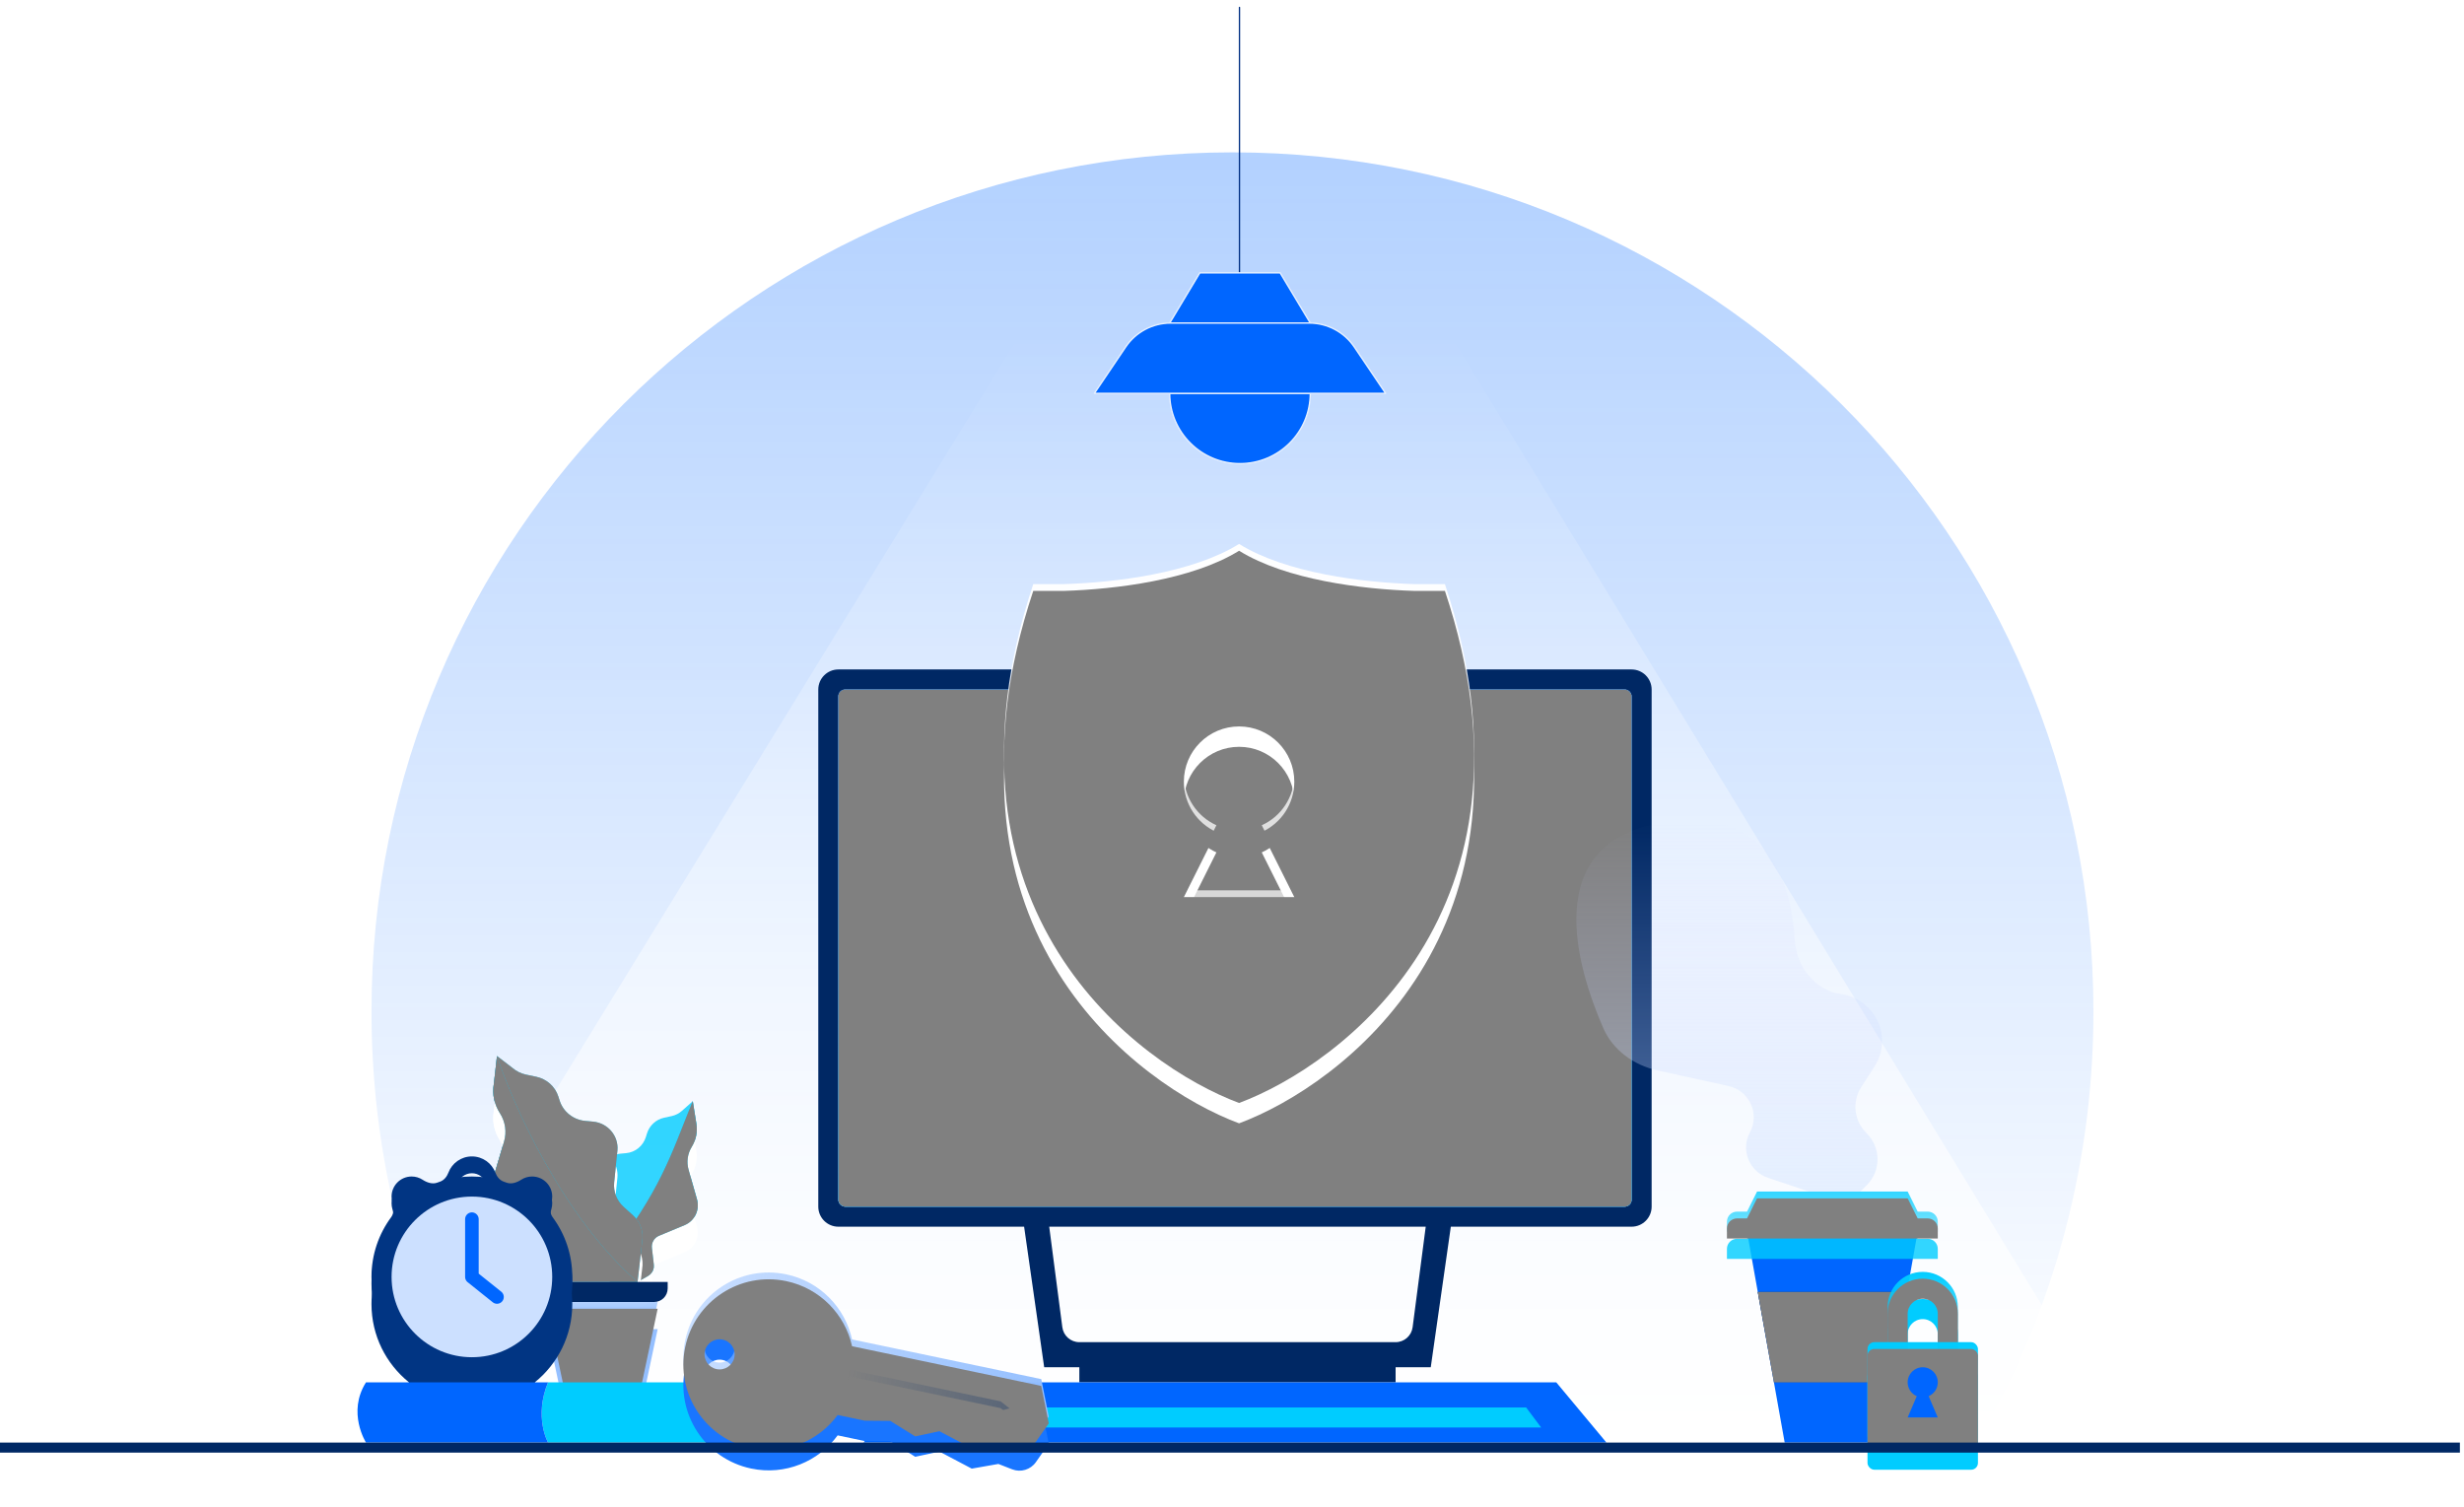 <svg width="363" height="222" viewBox="0 0 363 222" fill="none" xmlns="http://www.w3.org/2000/svg">
<path d="M290.304 214.205H72.831C61.339 195.163 54.728 172.856 54.728 149.007C54.728 79.11 111.516 22.447 181.568 22.447C251.62 22.447 308.408 79.11 308.408 149.007C308.408 172.856 301.797 195.163 290.304 214.205Z" fill="url(#paint0_linear_45341_222526)"/>
<path d="M49.552 213.258L150.135 49.441H213.738L313.582 213.258H49.552Z" fill="url(#paint1_linear_45341_222526)"/>
<line x1="182.602" y1="44.531" x2="182.602" y2="1.096" stroke="#053385" stroke-width="0.2" stroke-linecap="round" stroke-linejoin="round"/>
<path d="M176.759 40.197H188.593L193.03 47.593H172.322L176.759 40.197Z" fill="#0066FF" stroke="#E6F0FF" stroke-width="0.2" stroke-linecap="round" stroke-linejoin="round"/>
<path d="M172.322 57.947C172.322 63.666 176.958 68.301 182.676 68.301C188.395 68.301 193.03 63.666 193.03 57.947H172.322Z" fill="#0066FF" stroke="#E6F0FF" stroke-width="0.2" stroke-linecap="round" stroke-linejoin="round"/>
<path d="M165.834 51.12C167.321 48.915 169.807 47.593 172.466 47.593H192.888C195.548 47.593 198.034 48.915 199.521 51.12L204.125 57.947H161.229L165.834 51.12Z" fill="#0066FF" stroke="#E6F0FF" stroke-width="0.2" stroke-linecap="round" stroke-linejoin="round"/>
<path fill-rule="evenodd" clip-rule="evenodd" d="M120.551 101.582C120.551 99.948 121.876 98.624 123.51 98.624H240.363C241.997 98.624 243.322 99.948 243.322 101.582V177.759C243.322 179.393 241.997 180.717 240.363 180.717H213.738L210.78 201.426H205.603V203.644H159.009V201.426H153.832L150.874 180.717H123.51C121.876 180.717 120.551 179.393 120.551 177.759V101.582ZM154.572 180.717H210.04L208.109 195.528C207.944 196.786 206.872 197.728 205.603 197.728H159.009C157.74 197.728 156.668 196.786 156.504 195.528L154.572 180.717ZM240.363 102.582C240.363 102.03 239.915 101.582 239.363 101.582H124.51C123.957 101.582 123.51 102.03 123.51 102.582V176.759C123.51 177.311 123.957 177.759 124.51 177.759H239.363C239.915 177.759 240.363 177.311 240.363 176.759V102.582Z" fill="#002864"/>
<g filter="url(#filter0_b_45341_222526)">
<rect x="123.51" y="101.582" width="116.854" height="76.177" rx="1" fill="#0066FF"/>
<rect x="123.51" y="101.582" width="116.854" height="76.177" rx="1" fill="url(#paint2_linear_45341_222526)"/>
</g>
<g style="mix-blend-mode:hard-light">
<rect x="123.51" y="101.582" width="116.854" height="76.177" rx="1" fill="#808080"/>
</g>
<g style="mix-blend-mode:multiply" filter="url(#filter1_dd_45341_222526)">
<path fill-rule="evenodd" clip-rule="evenodd" d="M156.77 86.051H152.221C136.542 133.089 167.629 155.942 182.543 161.489C197.458 155.942 228.545 133.089 212.866 86.051H208.317C200.802 85.819 189.495 84.45 182.543 80.135C175.592 84.45 164.285 85.819 156.77 86.051ZM190.679 114.155C190.679 117.458 188.711 120.301 185.884 121.575L190.679 131.165H174.408L179.203 121.575C176.376 120.301 174.408 117.458 174.408 114.155C174.408 109.662 178.051 106.02 182.544 106.02C187.037 106.02 190.679 109.662 190.679 114.155Z" fill="white"/>
</g>
<g filter="url(#filter2_b_45341_222526)">
<path fill-rule="evenodd" clip-rule="evenodd" d="M156.77 86.051H152.221C136.542 133.089 167.629 155.942 182.543 161.489C197.458 155.942 228.545 133.089 212.866 86.051H208.317C200.802 85.819 189.495 84.45 182.543 80.135C175.592 84.45 164.285 85.819 156.77 86.051ZM190.679 114.155C190.679 117.458 188.711 120.301 185.884 121.575L190.679 131.165H174.408L179.203 121.575C176.376 120.301 174.408 117.458 174.408 114.155C174.408 109.662 178.051 106.02 182.544 106.02C187.037 106.02 190.679 109.662 190.679 114.155Z" fill="url(#paint3_linear_45341_222526)"/>
</g>
<g style="mix-blend-mode:hard-light" filter="url(#filter3_ii_45341_222526)">
<path fill-rule="evenodd" clip-rule="evenodd" d="M156.77 86.051H152.221C136.542 133.089 167.629 155.942 182.543 161.489C197.458 155.942 228.545 133.089 212.866 86.051H208.317C200.802 85.819 189.495 84.45 182.543 80.135C175.592 84.45 164.285 85.819 156.77 86.051ZM190.679 114.155C190.679 117.458 188.711 120.301 185.884 121.575L190.679 131.165H174.408L179.203 121.575C176.376 120.301 174.408 117.458 174.408 114.155C174.408 109.662 178.051 106.02 182.544 106.02C187.037 106.02 190.679 109.662 190.679 114.155Z" fill="#808080"/>
</g>
<path fill-rule="evenodd" clip-rule="evenodd" d="M257.375 181.457L262.922 212.519H276.974L282.52 181.457H257.375Z" fill="#0066FF"/>
<g style="mix-blend-mode:multiply" filter="url(#filter4_dd_45341_222526)">
<path d="M281.04 175.54H258.852L257.373 178.498H255.894C255.077 178.498 254.415 179.161 254.415 179.978V181.457H285.477V179.978C285.477 179.161 284.815 178.498 283.998 178.498H282.519L281.04 175.54Z" fill="#00CCFF" fill-opacity="0.8"/>
</g>
<g filter="url(#filter5_b_45341_222526)">
<path d="M281.04 175.54H258.852L257.373 178.498H255.894C255.077 178.498 254.415 179.161 254.415 179.978V181.457H285.477V179.978C285.477 179.161 284.815 178.498 283.998 178.498H282.519L281.04 175.54Z" fill="url(#paint4_linear_45341_222526)"/>
</g>
<g style="mix-blend-mode:hard-light" filter="url(#filter6_ii_45341_222526)">
<path d="M281.04 175.54H258.852L257.373 178.498H255.894C255.077 178.498 254.415 179.161 254.415 179.978V181.457H285.477V179.978C285.477 179.161 284.815 178.498 283.998 178.498H282.519L281.04 175.54Z" fill="#808080"/>
</g>
<g filter="url(#filter7_b_45341_222526)">
<path d="M280.935 190.332H258.959L261.336 203.644H278.558L280.935 190.332Z" fill="url(#paint5_linear_45341_222526)"/>
</g>
<g style="mix-blend-mode:hard-light">
<path d="M280.935 190.332H258.959L261.336 203.644H278.558L280.935 190.332Z" fill="#808080"/>
</g>
<path fill-rule="evenodd" clip-rule="evenodd" d="M266.503 175.54L260.474 173.517C257.683 172.581 256.41 169.391 257.801 166.822C259.293 164.067 257.713 160.665 254.628 159.988L244.227 157.705C240.681 156.926 237.607 154.712 236.174 151.412C232.271 142.424 226.85 124.347 244.612 121.231C260.626 118.422 263.948 130.348 264.406 138.462C264.625 142.326 267.327 145.904 271.201 146.448C276.278 147.16 278.915 152.819 276.164 157.098L274.202 160.151C272.816 162.306 273.136 165.125 274.971 166.923C277.137 169.046 277.14 172.508 274.976 174.634L274.054 175.54H266.503Z" fill="url(#paint6_linear_45341_222526)"/>
<g style="mix-blend-mode:multiply" filter="url(#filter8_dd_45341_222526)">
<path d="M278.081 192.55V197.727H281.039V192.55C281.039 191.325 282.033 190.331 283.258 190.331C284.483 190.331 285.477 191.325 285.477 192.55V197.727H288.435V192.55C288.435 189.691 286.117 187.373 283.258 187.373C280.399 187.373 278.081 189.691 278.081 192.55Z" fill="#01CCFF"/>
</g>
<g filter="url(#filter9_b_45341_222526)">
<path d="M278.081 192.55V197.727H281.039V192.55C281.039 191.325 282.033 190.331 283.258 190.331C284.483 190.331 285.477 191.325 285.477 192.55V197.727H288.435V192.55C288.435 189.691 286.117 187.373 283.258 187.373C280.399 187.373 278.081 189.691 278.081 192.55Z" fill="url(#paint7_linear_45341_222526)"/>
</g>
<g style="mix-blend-mode:hard-light" filter="url(#filter10_ii_45341_222526)">
<path d="M278.081 192.55V197.727H281.039V192.55C281.039 191.325 282.033 190.331 283.258 190.331C284.483 190.331 285.477 191.325 285.477 192.55V197.727H288.435V192.55C288.435 189.691 286.117 187.373 283.258 187.373C280.399 187.373 278.081 189.691 278.081 192.55Z" fill="#808080"/>
</g>
<g style="mix-blend-mode:multiply" filter="url(#filter11_dd_45341_222526)">
<rect x="275.123" y="197.728" width="16.271" height="14.792" rx="1" fill="#01CCFF"/>
</g>
<g filter="url(#filter12_b_45341_222526)">
<rect x="275.123" y="197.728" width="16.271" height="14.792" rx="1" fill="url(#paint8_linear_45341_222526)"/>
</g>
<g style="mix-blend-mode:hard-light" filter="url(#filter13_ii_45341_222526)">
<rect x="275.123" y="197.728" width="16.271" height="14.792" rx="1" fill="#808080"/>
</g>
<path d="M284.132 205.683C284.923 205.344 285.477 204.558 285.477 203.644C285.477 202.418 284.483 201.425 283.258 201.425C282.033 201.425 281.039 202.418 281.039 203.644C281.039 204.558 281.593 205.344 282.384 205.683L281.039 208.821H285.477L284.132 205.683Z" fill="#0066FF"/>
<path fill-rule="evenodd" clip-rule="evenodd" d="M93.93 188.852L95.466 187.98C96.061 187.642 96.398 186.969 96.319 186.278L96.04 183.852C95.951 183.085 96.375 182.352 97.074 182.061L100.882 180.475C102.343 179.867 103.118 178.229 102.679 176.681L101.441 172.322C101.117 171.183 101.289 169.956 101.912 168.955C102.543 167.942 102.785 166.725 102.592 165.54L102.062 162.228L100.468 163.645C100.037 164.03 99.518 164.296 98.959 164.418L97.809 164.67C96.623 164.93 95.666 165.822 95.305 167.005L95.159 167.482C94.754 168.807 93.608 169.753 92.255 169.879L91.409 169.957C89.722 170.114 88.48 171.638 88.633 173.362C88.634 173.371 88.635 173.381 88.636 173.39L89.001 177.128C89.106 178.201 88.712 179.263 87.937 179.994L86.872 180.998C86.034 181.79 85.645 182.962 85.841 184.111L86.531 188.852H93.93Z" fill="#00CCFF" fill-opacity="0.8"/>
<g style="mix-blend-mode:multiply" filter="url(#filter14_dd_45341_222526)">
<path d="M95.466 187.98L93.93 188.852H86.531C95.613 178.517 98.153 172.073 100.664 165.699C101.118 164.547 101.571 163.397 102.062 162.228L102.592 165.54C102.785 166.725 102.543 167.942 101.912 168.955C101.289 169.956 101.117 171.183 101.441 172.322L102.679 176.681C103.118 178.229 102.343 179.867 100.882 180.475L97.074 182.061C96.375 182.352 95.951 183.085 96.04 183.852L96.319 186.278C96.398 186.969 96.061 187.642 95.466 187.98Z" fill="white"/>
</g>
<g filter="url(#filter15_b_45341_222526)">
<path d="M95.466 187.98L93.93 188.852H86.531C95.613 178.517 98.153 172.073 100.664 165.699C101.118 164.547 101.571 163.397 102.062 162.228L102.592 165.54C102.785 166.725 102.543 167.942 101.912 168.955C101.289 169.956 101.117 171.183 101.441 172.322L102.679 176.681C103.118 178.229 102.343 179.867 100.882 180.475L97.074 182.061C96.375 182.352 95.951 183.085 96.04 183.852L96.319 186.278C96.398 186.969 96.061 187.642 95.466 187.98Z" fill="#00CCFF" fill-opacity="0.8"/>
</g>
<g style="mix-blend-mode:hard-light">
<path d="M95.466 187.98L93.93 188.852H86.531C95.613 178.517 98.153 172.073 100.664 165.699C101.118 164.547 101.571 163.397 102.062 162.228L102.592 165.54C102.785 166.725 102.543 167.942 101.912 168.955C101.289 169.956 101.117 171.183 101.441 172.322L102.679 176.681C103.118 178.229 102.343 179.867 100.882 180.475L97.074 182.061C96.375 182.352 95.951 183.085 96.04 183.852L96.319 186.278C96.398 186.969 96.061 187.642 95.466 187.98Z" fill="#808080"/>
</g>
<g style="mix-blend-mode:multiply" filter="url(#filter16_dd_45341_222526)">
<path fill-rule="evenodd" clip-rule="evenodd" d="M84.312 188.852L82.046 187.762C81.27 187.339 80.83 186.499 80.934 185.634L81.298 182.602C81.413 181.643 80.861 180.727 79.948 180.363L74.982 178.381C73.076 177.62 72.065 175.573 72.639 173.638L74.253 168.19C74.675 166.765 74.451 165.232 73.639 163.981C72.815 162.714 72.499 161.193 72.751 159.712L73.218 155.571L75.522 157.343C76.084 157.824 76.761 158.157 77.491 158.31L78.991 158.625C80.537 158.949 81.785 160.064 82.257 161.543L82.447 162.139C82.975 163.796 84.47 164.978 86.234 165.135L87.338 165.234C89.538 165.429 91.159 167.335 90.959 169.489C90.958 169.501 90.957 169.513 90.955 169.524L90.478 174.197C90.341 175.538 90.856 176.865 91.867 177.78L93.255 179.035C94.349 180.024 94.856 181.489 94.601 182.926L93.926 188.852H84.312Z" fill="white"/>
</g>
<g filter="url(#filter17_b_45341_222526)">
<path fill-rule="evenodd" clip-rule="evenodd" d="M84.312 188.852L82.046 187.762C81.27 187.339 80.83 186.499 80.934 185.634L81.298 182.602C81.413 181.643 80.861 180.727 79.948 180.363L74.982 178.381C73.076 177.62 72.065 175.573 72.639 173.638L74.253 168.19C74.675 166.765 74.451 165.232 73.639 163.981C72.815 162.714 72.499 161.193 72.751 159.712L73.218 155.571L75.522 157.343C76.084 157.824 76.761 158.157 77.491 158.31L78.991 158.625C80.537 158.949 81.785 160.064 82.257 161.543L82.447 162.139C82.975 163.796 84.47 164.978 86.234 165.135L87.338 165.234C89.538 165.429 91.159 167.335 90.959 169.489C90.958 169.501 90.957 169.513 90.955 169.524L90.478 174.197C90.341 175.538 90.856 176.865 91.867 177.78L93.255 179.035C94.349 180.024 94.856 181.489 94.601 182.926L93.926 188.852H84.312Z" fill="#00CCFF" fill-opacity="0.8"/>
</g>
<g style="mix-blend-mode:hard-light">
<path fill-rule="evenodd" clip-rule="evenodd" d="M84.312 188.852L82.046 187.762C81.27 187.339 80.83 186.499 80.934 185.634L81.298 182.602C81.413 181.643 80.861 180.727 79.948 180.363L74.982 178.381C73.076 177.62 72.065 175.573 72.639 173.638L74.253 168.19C74.675 166.765 74.451 165.232 73.639 163.981C72.815 162.714 72.499 161.193 72.751 159.712L73.218 155.571L75.522 157.343C76.084 157.824 76.761 158.157 77.491 158.31L78.991 158.625C80.537 158.949 81.785 160.064 82.257 161.543L82.447 162.139C82.975 163.796 84.47 164.978 86.234 165.135L87.338 165.234C89.538 165.429 91.159 167.335 90.959 169.489C90.958 169.501 90.957 169.513 90.955 169.524L90.478 174.197C90.341 175.538 90.856 176.865 91.867 177.78L93.255 179.035C94.349 180.024 94.856 181.489 94.601 182.926L93.926 188.852H84.312Z" fill="#808080"/>
</g>
<g style="mix-blend-mode:multiply" filter="url(#filter18_dd_45341_222526)">
<path d="M73.218 155.571C75.56 162.721 82.981 179.386 93.926 188.852H84.312L82.046 187.762C81.27 187.339 80.83 186.499 80.934 185.634L81.298 182.602C81.413 181.643 80.861 180.727 79.948 180.363L74.982 178.381C73.076 177.62 72.065 175.573 72.639 173.638L74.253 168.19C74.675 166.765 74.451 165.232 73.639 163.981C72.815 162.714 72.499 161.193 72.751 159.712L73.218 155.571Z" fill="white"/>
</g>
<g filter="url(#filter19_b_45341_222526)">
<path d="M73.218 155.571C75.56 162.721 82.981 179.386 93.926 188.852H84.312L82.046 187.762C81.27 187.339 80.83 186.499 80.934 185.634L81.298 182.602C81.413 181.643 80.861 180.727 79.948 180.363L74.982 178.381C73.076 177.62 72.065 175.573 72.639 173.638L74.253 168.19C74.675 166.765 74.451 165.232 73.639 163.981C72.815 162.714 72.499 161.193 72.751 159.712L73.218 155.571Z" fill="#00CCFF" fill-opacity="0.8"/>
</g>
<g style="mix-blend-mode:hard-light">
<path d="M73.218 155.571C75.56 162.721 82.981 179.386 93.926 188.852H84.312L82.046 187.762C81.27 187.339 80.83 186.499 80.934 185.634L81.298 182.602C81.413 181.643 80.861 180.727 79.948 180.363L74.982 178.381C73.076 177.62 72.065 175.573 72.639 173.638L74.253 168.19C74.675 166.765 74.451 165.232 73.639 163.981C72.815 162.714 72.499 161.193 72.751 159.712L73.218 155.571Z" fill="#808080"/>
</g>
<path d="M79.135 188.853H98.364V189.811C98.364 190.915 97.468 191.811 96.364 191.811H81.135C80.03 191.811 79.135 190.915 79.135 189.811V188.853Z" fill="#002864"/>
<g style="mix-blend-mode:multiply" filter="url(#filter20_dd_45341_222526)">
<path d="M80.614 191.811H96.885L94.381 203.644H83.117L80.614 191.811Z" fill="#94BFFF"/>
</g>
<g filter="url(#filter21_b_45341_222526)">
<path d="M80.614 191.811H96.885L94.381 203.644H83.117L80.614 191.811Z" fill="url(#paint9_linear_45341_222526)"/>
</g>
<g style="mix-blend-mode:hard-light" filter="url(#filter22_ii_45341_222526)">
<path d="M80.614 191.811H96.885L94.381 203.644H83.117L80.614 191.811Z" fill="#808080"/>
</g>
<circle cx="69.521" cy="188.113" r="11.833" fill="#FF0000" fill-opacity="0.2" stroke="#FF0000" stroke-width="0.2" stroke-linecap="round" stroke-linejoin="round"/>
<g style="mix-blend-mode:multiply" filter="url(#filter23_dd_45341_222526)">
<path fill-rule="evenodd" clip-rule="evenodd" d="M66.061 172.751C65.835 173.345 65.415 173.884 64.813 174.086C64.677 174.132 64.541 174.18 64.406 174.229C63.694 174.491 62.889 174.21 62.253 173.797C61.79 173.496 61.238 173.322 60.645 173.322C59.011 173.322 57.686 174.646 57.686 176.28C57.686 176.575 57.73 176.86 57.81 177.129C58.028 177.857 58.075 178.71 57.623 179.321C55.804 181.779 54.728 184.82 54.728 188.113C54.728 192.77 56.88 196.924 60.244 199.636C60.879 200.148 61.077 201.058 60.631 201.742L60.399 202.098C59.965 202.763 60.443 203.644 61.237 203.644H62.381C62.719 203.644 63.034 203.474 63.218 203.191L63.419 202.884C63.803 202.295 64.546 202.066 65.219 202.27C66.58 202.683 68.024 202.905 69.52 202.905C71.016 202.905 72.46 202.683 73.82 202.27C74.493 202.066 75.237 202.295 75.621 202.884L75.821 203.191C76.005 203.474 76.321 203.644 76.659 203.644H77.803C78.597 203.644 79.074 202.763 78.64 202.098L78.408 201.742C77.962 201.058 78.16 200.148 78.796 199.636C82.159 196.924 84.311 192.77 84.311 188.113C84.311 184.82 83.235 181.779 81.416 179.321C80.964 178.71 81.011 177.857 81.229 177.129C81.31 176.86 81.353 176.575 81.353 176.28C81.353 174.646 80.028 173.322 78.395 173.322C77.802 173.322 77.249 173.496 76.786 173.797C76.15 174.21 75.345 174.491 74.633 174.229C74.498 174.18 74.363 174.132 74.226 174.086C73.624 173.884 73.204 173.345 72.979 172.751C72.45 171.355 71.101 170.363 69.52 170.363C67.939 170.363 66.589 171.355 66.061 172.751ZM69.52 173.322C70.247 173.322 70.961 173.374 71.66 173.475C71.403 172.534 70.542 171.842 69.52 171.842C68.497 171.842 67.636 172.534 67.379 173.475C68.078 173.374 68.793 173.322 69.52 173.322Z" fill="#013583"/>
</g>
<g filter="url(#filter24_b_45341_222526)">
<path fill-rule="evenodd" clip-rule="evenodd" d="M66.061 172.751C65.835 173.345 65.415 173.884 64.813 174.086C64.677 174.132 64.541 174.18 64.406 174.229C63.694 174.491 62.889 174.21 62.253 173.797C61.79 173.496 61.238 173.322 60.645 173.322C59.011 173.322 57.686 174.646 57.686 176.28C57.686 176.575 57.73 176.86 57.81 177.129C58.028 177.857 58.075 178.71 57.623 179.321C55.804 181.779 54.728 184.82 54.728 188.113C54.728 192.77 56.88 196.924 60.244 199.636C60.879 200.148 61.077 201.058 60.631 201.742L60.399 202.098C59.965 202.763 60.443 203.644 61.237 203.644H62.381C62.719 203.644 63.034 203.474 63.218 203.191L63.419 202.884C63.803 202.295 64.546 202.066 65.219 202.27C66.58 202.683 68.024 202.905 69.52 202.905C71.016 202.905 72.46 202.683 73.82 202.27C74.493 202.066 75.237 202.295 75.621 202.884L75.821 203.191C76.005 203.474 76.321 203.644 76.659 203.644H77.803C78.597 203.644 79.074 202.763 78.64 202.098L78.408 201.742C77.962 201.058 78.16 200.148 78.796 199.636C82.159 196.924 84.311 192.77 84.311 188.113C84.311 184.82 83.235 181.779 81.416 179.321C80.964 178.71 81.011 177.857 81.229 177.129C81.31 176.86 81.353 176.575 81.353 176.28C81.353 174.646 80.028 173.322 78.395 173.322C77.802 173.322 77.249 173.496 76.786 173.797C76.15 174.21 75.345 174.491 74.633 174.229C74.498 174.18 74.363 174.132 74.226 174.086C73.624 173.884 73.204 173.345 72.979 172.751C72.45 171.355 71.101 170.363 69.52 170.363C67.939 170.363 66.589 171.355 66.061 172.751ZM69.52 173.322C70.247 173.322 70.961 173.374 71.66 173.475C71.403 172.534 70.542 171.842 69.52 171.842C68.497 171.842 67.636 172.534 67.379 173.475C68.078 173.374 68.793 173.322 69.52 173.322Z" fill="#013583"/>
</g>
<g style="mix-blend-mode:hard-light" filter="url(#filter25_ii_45341_222526)">
<path fill-rule="evenodd" clip-rule="evenodd" d="M66.061 172.751C65.835 173.345 65.415 173.884 64.813 174.086C64.677 174.132 64.541 174.18 64.406 174.229C63.694 174.491 62.889 174.21 62.253 173.797C61.79 173.496 61.238 173.322 60.645 173.322C59.011 173.322 57.686 174.646 57.686 176.28C57.686 176.575 57.73 176.86 57.81 177.129C58.028 177.857 58.075 178.71 57.623 179.321C55.804 181.779 54.728 184.82 54.728 188.113C54.728 192.77 56.88 196.924 60.244 199.636C60.879 200.148 61.077 201.058 60.631 201.742L60.399 202.098C59.965 202.763 60.443 203.644 61.237 203.644H62.381C62.719 203.644 63.034 203.474 63.218 203.191L63.419 202.884C63.803 202.295 64.546 202.066 65.219 202.27C66.58 202.683 68.024 202.905 69.52 202.905C71.016 202.905 72.46 202.683 73.82 202.27C74.493 202.066 75.237 202.295 75.621 202.884L75.821 203.191C76.005 203.474 76.321 203.644 76.659 203.644H77.803C78.597 203.644 79.074 202.763 78.64 202.098L78.408 201.742C77.962 201.058 78.16 200.148 78.796 199.636C82.159 196.924 84.311 192.77 84.311 188.113C84.311 184.82 83.235 181.779 81.416 179.321C80.964 178.71 81.011 177.857 81.229 177.129C81.31 176.86 81.353 176.575 81.353 176.28C81.353 174.646 80.028 173.322 78.395 173.322C77.802 173.322 77.249 173.496 76.786 173.797C76.15 174.21 75.345 174.491 74.633 174.229C74.498 174.18 74.363 174.132 74.226 174.086C73.624 173.884 73.204 173.345 72.979 172.751C72.45 171.355 71.101 170.363 69.52 170.363C67.939 170.363 66.589 171.355 66.061 172.751ZM69.52 173.322C70.247 173.322 70.961 173.374 71.66 173.475C71.403 172.534 70.542 171.842 69.52 171.842C68.497 171.842 67.636 172.534 67.379 173.475C68.078 173.374 68.793 173.322 69.52 173.322Z" fill="#013583"/>
</g>
<circle cx="69.521" cy="188.113" r="11.833" fill="#CCE0FF"/>
<path d="M69.521 179.607V188.113L73.219 191.071" stroke="#0066FF" stroke-width="2" stroke-linecap="round" stroke-linejoin="round"/>
<path fill-rule="evenodd" clip-rule="evenodd" d="M134.602 203.645H229.269L236.664 212.519H127.207L134.602 203.645Z" fill="#0066FF"/>
<path d="M80.739 212.519H106.499V203.645H80.739C78.622 208.765 80.739 212.519 80.739 212.519Z" fill="#00CCFF"/>
<path fill-rule="evenodd" clip-rule="evenodd" d="M53.921 212.519C53.921 212.519 51.098 208.082 53.921 203.645H80.74C78.622 208.765 80.74 212.519 80.74 212.519H53.921Z" fill="#0066FF"/>
<path fill-rule="evenodd" clip-rule="evenodd" d="M139.041 207.343H224.832L227.051 210.301H136.822L139.041 207.343Z" fill="#00CCFF"/>
<g style="mix-blend-mode:multiply" filter="url(#filter26_dd_45341_222526)">
<path fill-rule="evenodd" clip-rule="evenodd" d="M123.404 207.459C120.578 211.323 115.659 213.392 110.669 212.346C103.873 210.921 99.519 204.256 100.944 197.46C102.369 190.664 109.033 186.31 115.829 187.735C120.819 188.781 124.493 192.652 125.529 197.325L153.399 203.169L154.508 208.691L152.608 211.401C151.825 212.517 150.381 212.954 149.111 212.459L147.083 211.668L143.16 212.357L138.397 209.847L134.836 210.612L131.159 208.329L127.388 208.294L123.404 207.459ZM103.84 198.068C103.588 199.267 104.356 200.443 105.556 200.694C106.755 200.946 107.931 200.177 108.183 198.978C108.434 197.779 107.666 196.603 106.466 196.351C105.267 196.1 104.091 196.868 103.84 198.068Z" fill="#1975FF"/>
</g>
<g filter="url(#filter27_b_45341_222526)">
<path fill-rule="evenodd" clip-rule="evenodd" d="M123.404 207.459C120.578 211.323 115.659 213.392 110.669 212.346C103.873 210.921 99.519 204.256 100.944 197.46C102.369 190.664 109.033 186.31 115.829 187.735C120.819 188.781 124.493 192.652 125.529 197.325L153.399 203.169L154.508 208.691L152.608 211.401C151.825 212.517 150.381 212.954 149.111 212.459L147.083 211.668L143.16 212.357L138.397 209.847L134.836 210.612L131.159 208.329L127.388 208.294L123.404 207.459ZM103.84 198.068C103.588 199.267 104.356 200.443 105.556 200.694C106.755 200.946 107.931 200.177 108.183 198.978C108.434 197.779 107.666 196.603 106.466 196.351C105.267 196.1 104.091 196.868 103.84 198.068Z" fill="url(#paint10_linear_45341_222526)"/>
</g>
<g style="mix-blend-mode:hard-light" filter="url(#filter28_ii_45341_222526)">
<path fill-rule="evenodd" clip-rule="evenodd" d="M123.404 207.459C120.578 211.323 115.659 213.392 110.669 212.346C103.873 210.921 99.519 204.256 100.944 197.46C102.369 190.664 109.033 186.31 115.829 187.735C120.819 188.781 124.493 192.652 125.529 197.325L153.399 203.169L154.508 208.691L152.608 211.401C151.825 212.517 150.381 212.954 149.111 212.459L147.083 211.668L143.16 212.357L138.397 209.847L134.836 210.612L131.159 208.329L127.388 208.294L123.404 207.459ZM103.84 198.068C103.588 199.267 104.356 200.443 105.556 200.694C106.755 200.946 107.931 200.177 108.183 198.978C108.434 197.779 107.666 196.603 106.466 196.351C105.267 196.1 104.091 196.868 103.84 198.068Z" fill="#808080"/>
</g>
<g filter="url(#filter29_b_45341_222526)">
<path d="M147.421 206.45L124.982 201.746L124.678 203.193L147.117 207.898L148.717 207.478L147.421 206.45Z" fill="url(#paint11_linear_45341_222526)"/>
</g>
<g style="mix-blend-mode:hard-light" filter="url(#filter30_i_45341_222526)">
<path d="M147.421 206.45L124.982 201.746L124.678 203.193L147.117 207.898L148.717 207.478L147.421 206.45Z" fill="#808080"/>
</g>
<rect y="212.519" width="362.394" height="1.479" fill="#002864"/>
<defs>
<filter id="filter0_b_45341_222526" x="121.51" y="99.582" width="120.854" height="80.177" filterUnits="userSpaceOnUse" color-interpolation-filters="sRGB">
<feFlood flood-opacity="0" result="BackgroundImageFix"/>
<feGaussianBlur in="BackgroundImage" stdDeviation="1"/>
<feComposite in2="SourceAlpha" operator="in" result="effect1_backgroundBlur_45341_222526"/>
<feBlend mode="normal" in="SourceGraphic" in2="effect1_backgroundBlur_45341_222526" result="shape"/>
</filter>
<filter id="filter1_dd_45341_222526" x="139.916" y="73.135" width="85.255" height="97.353" filterUnits="userSpaceOnUse" color-interpolation-filters="sRGB">
<feFlood flood-opacity="0" result="BackgroundImageFix"/>
<feColorMatrix in="SourceAlpha" type="matrix" values="0 0 0 0 0 0 0 0 0 0 0 0 0 0 0 0 0 0 127 0" result="hardAlpha"/>
<feOffset dy="1"/>
<feGaussianBlur stdDeviation="4"/>
<feColorMatrix type="matrix" values="0 0 0 0 0 0 0 0 0 0.157 0 0 0 0 0.392 0 0 0 0.2 0"/>
<feBlend mode="normal" in2="BackgroundImageFix" result="effect1_dropShadow_45341_222526"/>
<feColorMatrix in="SourceAlpha" type="matrix" values="0 0 0 0 0 0 0 0 0 0 0 0 0 0 0 0 0 0 127 0" result="hardAlpha"/>
<feOffset dy="3"/>
<feGaussianBlur stdDeviation="2"/>
<feColorMatrix type="matrix" values="0 0 0 0 0 0 0 0 0 0.157 0 0 0 0 0.392 0 0 0 0.14 0"/>
<feBlend mode="normal" in2="effect1_dropShadow_45341_222526" result="effect2_dropShadow_45341_222526"/>
<feBlend mode="normal" in="SourceGraphic" in2="effect2_dropShadow_45341_222526" result="shape"/>
</filter>
<filter id="filter2_b_45341_222526" x="145.916" y="78.135" width="73.255" height="85.353" filterUnits="userSpaceOnUse" color-interpolation-filters="sRGB">
<feFlood flood-opacity="0" result="BackgroundImageFix"/>
<feGaussianBlur in="BackgroundImage" stdDeviation="1"/>
<feComposite in2="SourceAlpha" operator="in" result="effect1_backgroundBlur_45341_222526"/>
<feBlend mode="normal" in="SourceGraphic" in2="effect1_backgroundBlur_45341_222526" result="shape"/>
</filter>
<filter id="filter3_ii_45341_222526" x="147.916" y="80.135" width="69.255" height="81.353" filterUnits="userSpaceOnUse" color-interpolation-filters="sRGB">
<feFlood flood-opacity="0" result="BackgroundImageFix"/>
<feBlend mode="normal" in="SourceGraphic" in2="BackgroundImageFix" result="shape"/>
<feColorMatrix in="SourceAlpha" type="matrix" values="0 0 0 0 0 0 0 0 0 0 0 0 0 0 0 0 0 0 127 0" result="hardAlpha"/>
<feOffset dy="1"/>
<feComposite in2="hardAlpha" operator="arithmetic" k2="-1" k3="1"/>
<feColorMatrix type="matrix" values="0 0 0 0 1 0 0 0 0 1 0 0 0 0 1 0 0 0 0.5 0"/>
<feBlend mode="normal" in2="shape" result="effect1_innerShadow_45341_222526"/>
<feColorMatrix in="SourceAlpha" type="matrix" values="0 0 0 0 0 0 0 0 0 0 0 0 0 0 0 0 0 0 127 0" result="hardAlpha"/>
<feOffset/>
<feGaussianBlur stdDeviation="3"/>
<feComposite in2="hardAlpha" operator="arithmetic" k2="-1" k3="1"/>
<feColorMatrix type="matrix" values="0 0 0 0 1 0 0 0 0 1 0 0 0 0 1 0 0 0 1 0"/>
<feBlend mode="normal" in2="effect1_innerShadow_45341_222526" result="effect2_innerShadow_45341_222526"/>
</filter>
<filter id="filter4_dd_45341_222526" x="246.415" y="168.54" width="47.062" height="21.917" filterUnits="userSpaceOnUse" color-interpolation-filters="sRGB">
<feFlood flood-opacity="0" result="BackgroundImageFix"/>
<feColorMatrix in="SourceAlpha" type="matrix" values="0 0 0 0 0 0 0 0 0 0 0 0 0 0 0 0 0 0 127 0" result="hardAlpha"/>
<feOffset dy="1"/>
<feGaussianBlur stdDeviation="4"/>
<feColorMatrix type="matrix" values="0 0 0 0 0 0 0 0 0 0.157 0 0 0 0 0.392 0 0 0 0.2 0"/>
<feBlend mode="normal" in2="BackgroundImageFix" result="effect1_dropShadow_45341_222526"/>
<feColorMatrix in="SourceAlpha" type="matrix" values="0 0 0 0 0 0 0 0 0 0 0 0 0 0 0 0 0 0 127 0" result="hardAlpha"/>
<feOffset dy="3"/>
<feGaussianBlur stdDeviation="2"/>
<feColorMatrix type="matrix" values="0 0 0 0 0 0 0 0 0 0.157 0 0 0 0 0.392 0 0 0 0.14 0"/>
<feBlend mode="normal" in2="effect1_dropShadow_45341_222526" result="effect2_dropShadow_45341_222526"/>
<feBlend mode="normal" in="SourceGraphic" in2="effect2_dropShadow_45341_222526" result="shape"/>
</filter>
<filter id="filter5_b_45341_222526" x="252.415" y="173.54" width="35.062" height="9.917" filterUnits="userSpaceOnUse" color-interpolation-filters="sRGB">
<feFlood flood-opacity="0" result="BackgroundImageFix"/>
<feGaussianBlur in="BackgroundImage" stdDeviation="1"/>
<feComposite in2="SourceAlpha" operator="in" result="effect1_backgroundBlur_45341_222526"/>
<feBlend mode="normal" in="SourceGraphic" in2="effect1_backgroundBlur_45341_222526" result="shape"/>
</filter>
<filter id="filter6_ii_45341_222526" x="254.415" y="175.54" width="31.062" height="5.917" filterUnits="userSpaceOnUse" color-interpolation-filters="sRGB">
<feFlood flood-opacity="0" result="BackgroundImageFix"/>
<feBlend mode="normal" in="SourceGraphic" in2="BackgroundImageFix" result="shape"/>
<feColorMatrix in="SourceAlpha" type="matrix" values="0 0 0 0 0 0 0 0 0 0 0 0 0 0 0 0 0 0 127 0" result="hardAlpha"/>
<feOffset dy="1"/>
<feComposite in2="hardAlpha" operator="arithmetic" k2="-1" k3="1"/>
<feColorMatrix type="matrix" values="0 0 0 0 1 0 0 0 0 1 0 0 0 0 1 0 0 0 0.5 0"/>
<feBlend mode="normal" in2="shape" result="effect1_innerShadow_45341_222526"/>
<feColorMatrix in="SourceAlpha" type="matrix" values="0 0 0 0 0 0 0 0 0 0 0 0 0 0 0 0 0 0 127 0" result="hardAlpha"/>
<feOffset/>
<feGaussianBlur stdDeviation="3"/>
<feComposite in2="hardAlpha" operator="arithmetic" k2="-1" k3="1"/>
<feColorMatrix type="matrix" values="0 0 0 0 1 0 0 0 0 1 0 0 0 0 1 0 0 0 1 0"/>
<feBlend mode="normal" in2="effect1_innerShadow_45341_222526" result="effect2_innerShadow_45341_222526"/>
</filter>
<filter id="filter7_b_45341_222526" x="256.959" y="188.332" width="25.976" height="17.312" filterUnits="userSpaceOnUse" color-interpolation-filters="sRGB">
<feFlood flood-opacity="0" result="BackgroundImageFix"/>
<feGaussianBlur in="BackgroundImage" stdDeviation="1"/>
<feComposite in2="SourceAlpha" operator="in" result="effect1_backgroundBlur_45341_222526"/>
<feBlend mode="normal" in="SourceGraphic" in2="effect1_backgroundBlur_45341_222526" result="shape"/>
</filter>
<filter id="filter8_dd_45341_222526" x="270.081" y="180.373" width="26.354" height="26.355" filterUnits="userSpaceOnUse" color-interpolation-filters="sRGB">
<feFlood flood-opacity="0" result="BackgroundImageFix"/>
<feColorMatrix in="SourceAlpha" type="matrix" values="0 0 0 0 0 0 0 0 0 0 0 0 0 0 0 0 0 0 127 0" result="hardAlpha"/>
<feOffset dy="1"/>
<feGaussianBlur stdDeviation="4"/>
<feColorMatrix type="matrix" values="0 0 0 0 0 0 0 0 0 0.157 0 0 0 0 0.392 0 0 0 0.2 0"/>
<feBlend mode="normal" in2="BackgroundImageFix" result="effect1_dropShadow_45341_222526"/>
<feColorMatrix in="SourceAlpha" type="matrix" values="0 0 0 0 0 0 0 0 0 0 0 0 0 0 0 0 0 0 127 0" result="hardAlpha"/>
<feOffset dy="3"/>
<feGaussianBlur stdDeviation="2"/>
<feColorMatrix type="matrix" values="0 0 0 0 0 0 0 0 0 0.157 0 0 0 0 0.392 0 0 0 0.14 0"/>
<feBlend mode="normal" in2="effect1_dropShadow_45341_222526" result="effect2_dropShadow_45341_222526"/>
<feBlend mode="normal" in="SourceGraphic" in2="effect2_dropShadow_45341_222526" result="shape"/>
</filter>
<filter id="filter9_b_45341_222526" x="276.081" y="185.373" width="14.354" height="14.354" filterUnits="userSpaceOnUse" color-interpolation-filters="sRGB">
<feFlood flood-opacity="0" result="BackgroundImageFix"/>
<feGaussianBlur in="BackgroundImage" stdDeviation="1"/>
<feComposite in2="SourceAlpha" operator="in" result="effect1_backgroundBlur_45341_222526"/>
<feBlend mode="normal" in="SourceGraphic" in2="effect1_backgroundBlur_45341_222526" result="shape"/>
</filter>
<filter id="filter10_ii_45341_222526" x="278.081" y="187.373" width="10.354" height="10.354" filterUnits="userSpaceOnUse" color-interpolation-filters="sRGB">
<feFlood flood-opacity="0" result="BackgroundImageFix"/>
<feBlend mode="normal" in="SourceGraphic" in2="BackgroundImageFix" result="shape"/>
<feColorMatrix in="SourceAlpha" type="matrix" values="0 0 0 0 0 0 0 0 0 0 0 0 0 0 0 0 0 0 127 0" result="hardAlpha"/>
<feOffset dy="1"/>
<feComposite in2="hardAlpha" operator="arithmetic" k2="-1" k3="1"/>
<feColorMatrix type="matrix" values="0 0 0 0 1 0 0 0 0 1 0 0 0 0 1 0 0 0 0.5 0"/>
<feBlend mode="normal" in2="shape" result="effect1_innerShadow_45341_222526"/>
<feColorMatrix in="SourceAlpha" type="matrix" values="0 0 0 0 0 0 0 0 0 0 0 0 0 0 0 0 0 0 127 0" result="hardAlpha"/>
<feOffset/>
<feGaussianBlur stdDeviation="3"/>
<feComposite in2="hardAlpha" operator="arithmetic" k2="-1" k3="1"/>
<feColorMatrix type="matrix" values="0 0 0 0 1 0 0 0 0 1 0 0 0 0 1 0 0 0 1 0"/>
<feBlend mode="normal" in2="effect1_innerShadow_45341_222526" result="effect2_innerShadow_45341_222526"/>
</filter>
<filter id="filter11_dd_45341_222526" x="267.123" y="190.728" width="32.271" height="30.792" filterUnits="userSpaceOnUse" color-interpolation-filters="sRGB">
<feFlood flood-opacity="0" result="BackgroundImageFix"/>
<feColorMatrix in="SourceAlpha" type="matrix" values="0 0 0 0 0 0 0 0 0 0 0 0 0 0 0 0 0 0 127 0" result="hardAlpha"/>
<feOffset dy="1"/>
<feGaussianBlur stdDeviation="4"/>
<feColorMatrix type="matrix" values="0 0 0 0 0 0 0 0 0 0.157 0 0 0 0 0.392 0 0 0 0.2 0"/>
<feBlend mode="normal" in2="BackgroundImageFix" result="effect1_dropShadow_45341_222526"/>
<feColorMatrix in="SourceAlpha" type="matrix" values="0 0 0 0 0 0 0 0 0 0 0 0 0 0 0 0 0 0 127 0" result="hardAlpha"/>
<feOffset dy="3"/>
<feGaussianBlur stdDeviation="2"/>
<feColorMatrix type="matrix" values="0 0 0 0 0 0 0 0 0 0.157 0 0 0 0 0.392 0 0 0 0.14 0"/>
<feBlend mode="normal" in2="effect1_dropShadow_45341_222526" result="effect2_dropShadow_45341_222526"/>
<feBlend mode="normal" in="SourceGraphic" in2="effect2_dropShadow_45341_222526" result="shape"/>
</filter>
<filter id="filter12_b_45341_222526" x="273.123" y="195.728" width="20.271" height="18.792" filterUnits="userSpaceOnUse" color-interpolation-filters="sRGB">
<feFlood flood-opacity="0" result="BackgroundImageFix"/>
<feGaussianBlur in="BackgroundImage" stdDeviation="1"/>
<feComposite in2="SourceAlpha" operator="in" result="effect1_backgroundBlur_45341_222526"/>
<feBlend mode="normal" in="SourceGraphic" in2="effect1_backgroundBlur_45341_222526" result="shape"/>
</filter>
<filter id="filter13_ii_45341_222526" x="275.123" y="197.728" width="16.271" height="14.792" filterUnits="userSpaceOnUse" color-interpolation-filters="sRGB">
<feFlood flood-opacity="0" result="BackgroundImageFix"/>
<feBlend mode="normal" in="SourceGraphic" in2="BackgroundImageFix" result="shape"/>
<feColorMatrix in="SourceAlpha" type="matrix" values="0 0 0 0 0 0 0 0 0 0 0 0 0 0 0 0 0 0 127 0" result="hardAlpha"/>
<feOffset dy="1"/>
<feComposite in2="hardAlpha" operator="arithmetic" k2="-1" k3="1"/>
<feColorMatrix type="matrix" values="0 0 0 0 1 0 0 0 0 1 0 0 0 0 1 0 0 0 0.5 0"/>
<feBlend mode="normal" in2="shape" result="effect1_innerShadow_45341_222526"/>
<feColorMatrix in="SourceAlpha" type="matrix" values="0 0 0 0 0 0 0 0 0 0 0 0 0 0 0 0 0 0 127 0" result="hardAlpha"/>
<feOffset/>
<feGaussianBlur stdDeviation="3"/>
<feComposite in2="hardAlpha" operator="arithmetic" k2="-1" k3="1"/>
<feColorMatrix type="matrix" values="0 0 0 0 1 0 0 0 0 1 0 0 0 0 1 0 0 0 1 0"/>
<feBlend mode="normal" in2="effect1_innerShadow_45341_222526" result="effect2_innerShadow_45341_222526"/>
</filter>
<filter id="filter14_dd_45341_222526" x="78.531" y="155.228" width="32.271" height="42.625" filterUnits="userSpaceOnUse" color-interpolation-filters="sRGB">
<feFlood flood-opacity="0" result="BackgroundImageFix"/>
<feColorMatrix in="SourceAlpha" type="matrix" values="0 0 0 0 0 0 0 0 0 0 0 0 0 0 0 0 0 0 127 0" result="hardAlpha"/>
<feOffset dy="1"/>
<feGaussianBlur stdDeviation="4"/>
<feColorMatrix type="matrix" values="0 0 0 0 0 0 0 0 0 0.157 0 0 0 0 0.392 0 0 0 0.2 0"/>
<feBlend mode="normal" in2="BackgroundImageFix" result="effect1_dropShadow_45341_222526"/>
<feColorMatrix in="SourceAlpha" type="matrix" values="0 0 0 0 0 0 0 0 0 0 0 0 0 0 0 0 0 0 127 0" result="hardAlpha"/>
<feOffset dy="3"/>
<feGaussianBlur stdDeviation="2"/>
<feColorMatrix type="matrix" values="0 0 0 0 0 0 0 0 0 0.157 0 0 0 0 0.392 0 0 0 0.14 0"/>
<feBlend mode="normal" in2="effect1_dropShadow_45341_222526" result="effect2_dropShadow_45341_222526"/>
<feBlend mode="normal" in="SourceGraphic" in2="effect2_dropShadow_45341_222526" result="shape"/>
</filter>
<filter id="filter15_b_45341_222526" x="84.531" y="160.228" width="20.271" height="30.625" filterUnits="userSpaceOnUse" color-interpolation-filters="sRGB">
<feFlood flood-opacity="0" result="BackgroundImageFix"/>
<feGaussianBlur in="BackgroundImage" stdDeviation="1"/>
<feComposite in2="SourceAlpha" operator="in" result="effect1_backgroundBlur_45341_222526"/>
<feBlend mode="normal" in="SourceGraphic" in2="effect1_backgroundBlur_45341_222526" result="shape"/>
</filter>
<filter id="filter16_dd_45341_222526" x="64.478" y="148.571" width="38.188" height="49.281" filterUnits="userSpaceOnUse" color-interpolation-filters="sRGB">
<feFlood flood-opacity="0" result="BackgroundImageFix"/>
<feColorMatrix in="SourceAlpha" type="matrix" values="0 0 0 0 0 0 0 0 0 0 0 0 0 0 0 0 0 0 127 0" result="hardAlpha"/>
<feOffset dy="1"/>
<feGaussianBlur stdDeviation="4"/>
<feColorMatrix type="matrix" values="0 0 0 0 0 0 0 0 0 0.157 0 0 0 0 0.392 0 0 0 0.2 0"/>
<feBlend mode="normal" in2="BackgroundImageFix" result="effect1_dropShadow_45341_222526"/>
<feColorMatrix in="SourceAlpha" type="matrix" values="0 0 0 0 0 0 0 0 0 0 0 0 0 0 0 0 0 0 127 0" result="hardAlpha"/>
<feOffset dy="3"/>
<feGaussianBlur stdDeviation="2"/>
<feColorMatrix type="matrix" values="0 0 0 0 0 0 0 0 0 0.157 0 0 0 0 0.392 0 0 0 0.14 0"/>
<feBlend mode="normal" in2="effect1_dropShadow_45341_222526" result="effect2_dropShadow_45341_222526"/>
<feBlend mode="normal" in="SourceGraphic" in2="effect2_dropShadow_45341_222526" result="shape"/>
</filter>
<filter id="filter17_b_45341_222526" x="70.478" y="153.571" width="26.188" height="37.281" filterUnits="userSpaceOnUse" color-interpolation-filters="sRGB">
<feFlood flood-opacity="0" result="BackgroundImageFix"/>
<feGaussianBlur in="BackgroundImage" stdDeviation="1"/>
<feComposite in2="SourceAlpha" operator="in" result="effect1_backgroundBlur_45341_222526"/>
<feBlend mode="normal" in="SourceGraphic" in2="effect1_backgroundBlur_45341_222526" result="shape"/>
</filter>
<filter id="filter18_dd_45341_222526" x="64.478" y="148.571" width="37.448" height="49.281" filterUnits="userSpaceOnUse" color-interpolation-filters="sRGB">
<feFlood flood-opacity="0" result="BackgroundImageFix"/>
<feColorMatrix in="SourceAlpha" type="matrix" values="0 0 0 0 0 0 0 0 0 0 0 0 0 0 0 0 0 0 127 0" result="hardAlpha"/>
<feOffset dy="1"/>
<feGaussianBlur stdDeviation="4"/>
<feColorMatrix type="matrix" values="0 0 0 0 0 0 0 0 0 0.157 0 0 0 0 0.392 0 0 0 0.2 0"/>
<feBlend mode="normal" in2="BackgroundImageFix" result="effect1_dropShadow_45341_222526"/>
<feColorMatrix in="SourceAlpha" type="matrix" values="0 0 0 0 0 0 0 0 0 0 0 0 0 0 0 0 0 0 127 0" result="hardAlpha"/>
<feOffset dy="3"/>
<feGaussianBlur stdDeviation="2"/>
<feColorMatrix type="matrix" values="0 0 0 0 0 0 0 0 0 0.157 0 0 0 0 0.392 0 0 0 0.14 0"/>
<feBlend mode="normal" in2="effect1_dropShadow_45341_222526" result="effect2_dropShadow_45341_222526"/>
<feBlend mode="normal" in="SourceGraphic" in2="effect2_dropShadow_45341_222526" result="shape"/>
</filter>
<filter id="filter19_b_45341_222526" x="70.478" y="153.571" width="25.448" height="37.281" filterUnits="userSpaceOnUse" color-interpolation-filters="sRGB">
<feFlood flood-opacity="0" result="BackgroundImageFix"/>
<feGaussianBlur in="BackgroundImage" stdDeviation="1"/>
<feComposite in2="SourceAlpha" operator="in" result="effect1_backgroundBlur_45341_222526"/>
<feBlend mode="normal" in="SourceGraphic" in2="effect1_backgroundBlur_45341_222526" result="shape"/>
</filter>
<filter id="filter20_dd_45341_222526" x="72.614" y="184.811" width="32.271" height="27.833" filterUnits="userSpaceOnUse" color-interpolation-filters="sRGB">
<feFlood flood-opacity="0" result="BackgroundImageFix"/>
<feColorMatrix in="SourceAlpha" type="matrix" values="0 0 0 0 0 0 0 0 0 0 0 0 0 0 0 0 0 0 127 0" result="hardAlpha"/>
<feOffset dy="1"/>
<feGaussianBlur stdDeviation="4"/>
<feColorMatrix type="matrix" values="0 0 0 0 0 0 0 0 0 0.157 0 0 0 0 0.392 0 0 0 0.2 0"/>
<feBlend mode="normal" in2="BackgroundImageFix" result="effect1_dropShadow_45341_222526"/>
<feColorMatrix in="SourceAlpha" type="matrix" values="0 0 0 0 0 0 0 0 0 0 0 0 0 0 0 0 0 0 127 0" result="hardAlpha"/>
<feOffset dy="3"/>
<feGaussianBlur stdDeviation="2"/>
<feColorMatrix type="matrix" values="0 0 0 0 0 0 0 0 0 0.157 0 0 0 0 0.392 0 0 0 0.14 0"/>
<feBlend mode="normal" in2="effect1_dropShadow_45341_222526" result="effect2_dropShadow_45341_222526"/>
<feBlend mode="normal" in="SourceGraphic" in2="effect2_dropShadow_45341_222526" result="shape"/>
</filter>
<filter id="filter21_b_45341_222526" x="78.614" y="189.811" width="20.271" height="15.833" filterUnits="userSpaceOnUse" color-interpolation-filters="sRGB">
<feFlood flood-opacity="0" result="BackgroundImageFix"/>
<feGaussianBlur in="BackgroundImage" stdDeviation="1"/>
<feComposite in2="SourceAlpha" operator="in" result="effect1_backgroundBlur_45341_222526"/>
<feBlend mode="normal" in="SourceGraphic" in2="effect1_backgroundBlur_45341_222526" result="shape"/>
</filter>
<filter id="filter22_ii_45341_222526" x="80.614" y="191.811" width="16.271" height="11.833" filterUnits="userSpaceOnUse" color-interpolation-filters="sRGB">
<feFlood flood-opacity="0" result="BackgroundImageFix"/>
<feBlend mode="normal" in="SourceGraphic" in2="BackgroundImageFix" result="shape"/>
<feColorMatrix in="SourceAlpha" type="matrix" values="0 0 0 0 0 0 0 0 0 0 0 0 0 0 0 0 0 0 127 0" result="hardAlpha"/>
<feOffset dy="1"/>
<feComposite in2="hardAlpha" operator="arithmetic" k2="-1" k3="1"/>
<feColorMatrix type="matrix" values="0 0 0 0 1 0 0 0 0 1 0 0 0 0 1 0 0 0 0.5 0"/>
<feBlend mode="normal" in2="shape" result="effect1_innerShadow_45341_222526"/>
<feColorMatrix in="SourceAlpha" type="matrix" values="0 0 0 0 0 0 0 0 0 0 0 0 0 0 0 0 0 0 127 0" result="hardAlpha"/>
<feOffset/>
<feGaussianBlur stdDeviation="3"/>
<feComposite in2="hardAlpha" operator="arithmetic" k2="-1" k3="1"/>
<feColorMatrix type="matrix" values="0 0 0 0 1 0 0 0 0 1 0 0 0 0 1 0 0 0 1 0"/>
<feBlend mode="normal" in2="effect1_innerShadow_45341_222526" result="effect2_innerShadow_45341_222526"/>
</filter>
<filter id="filter23_dd_45341_222526" x="46.728" y="163.363" width="45.583" height="49.281" filterUnits="userSpaceOnUse" color-interpolation-filters="sRGB">
<feFlood flood-opacity="0" result="BackgroundImageFix"/>
<feColorMatrix in="SourceAlpha" type="matrix" values="0 0 0 0 0 0 0 0 0 0 0 0 0 0 0 0 0 0 127 0" result="hardAlpha"/>
<feOffset dy="1"/>
<feGaussianBlur stdDeviation="4"/>
<feColorMatrix type="matrix" values="0 0 0 0 0 0 0 0 0 0.157 0 0 0 0 0.392 0 0 0 0.2 0"/>
<feBlend mode="normal" in2="BackgroundImageFix" result="effect1_dropShadow_45341_222526"/>
<feColorMatrix in="SourceAlpha" type="matrix" values="0 0 0 0 0 0 0 0 0 0 0 0 0 0 0 0 0 0 127 0" result="hardAlpha"/>
<feOffset dy="3"/>
<feGaussianBlur stdDeviation="2"/>
<feColorMatrix type="matrix" values="0 0 0 0 0 0 0 0 0 0.157 0 0 0 0 0.392 0 0 0 0.14 0"/>
<feBlend mode="normal" in2="effect1_dropShadow_45341_222526" result="effect2_dropShadow_45341_222526"/>
<feBlend mode="normal" in="SourceGraphic" in2="effect2_dropShadow_45341_222526" result="shape"/>
</filter>
<filter id="filter24_b_45341_222526" x="52.728" y="168.363" width="33.583" height="37.281" filterUnits="userSpaceOnUse" color-interpolation-filters="sRGB">
<feFlood flood-opacity="0" result="BackgroundImageFix"/>
<feGaussianBlur in="BackgroundImage" stdDeviation="1"/>
<feComposite in2="SourceAlpha" operator="in" result="effect1_backgroundBlur_45341_222526"/>
<feBlend mode="normal" in="SourceGraphic" in2="effect1_backgroundBlur_45341_222526" result="shape"/>
</filter>
<filter id="filter25_ii_45341_222526" x="54.728" y="170.363" width="29.583" height="33.281" filterUnits="userSpaceOnUse" color-interpolation-filters="sRGB">
<feFlood flood-opacity="0" result="BackgroundImageFix"/>
<feBlend mode="normal" in="SourceGraphic" in2="BackgroundImageFix" result="shape"/>
<feColorMatrix in="SourceAlpha" type="matrix" values="0 0 0 0 0 0 0 0 0 0 0 0 0 0 0 0 0 0 127 0" result="hardAlpha"/>
<feOffset dy="1"/>
<feComposite in2="hardAlpha" operator="arithmetic" k2="-1" k3="1"/>
<feColorMatrix type="matrix" values="0 0 0 0 1 0 0 0 0 1 0 0 0 0 1 0 0 0 0.5 0"/>
<feBlend mode="normal" in2="shape" result="effect1_innerShadow_45341_222526"/>
<feColorMatrix in="SourceAlpha" type="matrix" values="0 0 0 0 0 0 0 0 0 0 0 0 0 0 0 0 0 0 127 0" result="hardAlpha"/>
<feOffset/>
<feGaussianBlur stdDeviation="3"/>
<feComposite in2="hardAlpha" operator="arithmetic" k2="-1" k3="1"/>
<feColorMatrix type="matrix" values="0 0 0 0 1 0 0 0 0 1 0 0 0 0 1 0 0 0 1 0"/>
<feBlend mode="normal" in2="effect1_innerShadow_45341_222526" result="effect2_innerShadow_45341_222526"/>
</filter>
<filter id="filter26_dd_45341_222526" x="92.674" y="180.465" width="69.834" height="41.196" filterUnits="userSpaceOnUse" color-interpolation-filters="sRGB">
<feFlood flood-opacity="0" result="BackgroundImageFix"/>
<feColorMatrix in="SourceAlpha" type="matrix" values="0 0 0 0 0 0 0 0 0 0 0 0 0 0 0 0 0 0 127 0" result="hardAlpha"/>
<feOffset dy="1"/>
<feGaussianBlur stdDeviation="4"/>
<feColorMatrix type="matrix" values="0 0 0 0 0 0 0 0 0 0.157 0 0 0 0 0.392 0 0 0 0.2 0"/>
<feBlend mode="normal" in2="BackgroundImageFix" result="effect1_dropShadow_45341_222526"/>
<feColorMatrix in="SourceAlpha" type="matrix" values="0 0 0 0 0 0 0 0 0 0 0 0 0 0 0 0 0 0 127 0" result="hardAlpha"/>
<feOffset dy="3"/>
<feGaussianBlur stdDeviation="2"/>
<feColorMatrix type="matrix" values="0 0 0 0 0 0 0 0 0 0.157 0 0 0 0 0.392 0 0 0 0.14 0"/>
<feBlend mode="normal" in2="effect1_dropShadow_45341_222526" result="effect2_dropShadow_45341_222526"/>
<feBlend mode="normal" in="SourceGraphic" in2="effect2_dropShadow_45341_222526" result="shape"/>
</filter>
<filter id="filter27_b_45341_222526" x="98.674" y="185.465" width="57.834" height="29.196" filterUnits="userSpaceOnUse" color-interpolation-filters="sRGB">
<feFlood flood-opacity="0" result="BackgroundImageFix"/>
<feGaussianBlur in="BackgroundImage" stdDeviation="1"/>
<feComposite in2="SourceAlpha" operator="in" result="effect1_backgroundBlur_45341_222526"/>
<feBlend mode="normal" in="SourceGraphic" in2="effect1_backgroundBlur_45341_222526" result="shape"/>
</filter>
<filter id="filter28_ii_45341_222526" x="100.674" y="187.465" width="53.834" height="25.196" filterUnits="userSpaceOnUse" color-interpolation-filters="sRGB">
<feFlood flood-opacity="0" result="BackgroundImageFix"/>
<feBlend mode="normal" in="SourceGraphic" in2="BackgroundImageFix" result="shape"/>
<feColorMatrix in="SourceAlpha" type="matrix" values="0 0 0 0 0 0 0 0 0 0 0 0 0 0 0 0 0 0 127 0" result="hardAlpha"/>
<feOffset dy="1"/>
<feComposite in2="hardAlpha" operator="arithmetic" k2="-1" k3="1"/>
<feColorMatrix type="matrix" values="0 0 0 0 1 0 0 0 0 1 0 0 0 0 1 0 0 0 0.5 0"/>
<feBlend mode="normal" in2="shape" result="effect1_innerShadow_45341_222526"/>
<feColorMatrix in="SourceAlpha" type="matrix" values="0 0 0 0 0 0 0 0 0 0 0 0 0 0 0 0 0 0 127 0" result="hardAlpha"/>
<feOffset/>
<feGaussianBlur stdDeviation="3"/>
<feComposite in2="hardAlpha" operator="arithmetic" k2="-1" k3="1"/>
<feColorMatrix type="matrix" values="0 0 0 0 1 0 0 0 0 1 0 0 0 0 1 0 0 0 1 0"/>
<feBlend mode="normal" in2="effect1_innerShadow_45341_222526" result="effect2_innerShadow_45341_222526"/>
</filter>
<filter id="filter29_b_45341_222526" x="122.678" y="199.746" width="28.038" height="10.152" filterUnits="userSpaceOnUse" color-interpolation-filters="sRGB">
<feFlood flood-opacity="0" result="BackgroundImageFix"/>
<feGaussianBlur in="BackgroundImage" stdDeviation="1"/>
<feComposite in2="SourceAlpha" operator="in" result="effect1_backgroundBlur_45341_222526"/>
<feBlend mode="normal" in="SourceGraphic" in2="effect1_backgroundBlur_45341_222526" result="shape"/>
</filter>
<filter id="filter30_i_45341_222526" x="124.678" y="201.746" width="24.038" height="7.152" filterUnits="userSpaceOnUse" color-interpolation-filters="sRGB">
<feFlood flood-opacity="0" result="BackgroundImageFix"/>
<feBlend mode="normal" in="SourceGraphic" in2="BackgroundImageFix" result="shape"/>
<feColorMatrix in="SourceAlpha" type="matrix" values="0 0 0 0 0 0 0 0 0 0 0 0 0 0 0 0 0 0 127 0" result="hardAlpha"/>
<feOffset dy="1"/>
<feGaussianBlur stdDeviation="1.5"/>
<feComposite in2="hardAlpha" operator="arithmetic" k2="-1" k3="1"/>
<feColorMatrix type="matrix" values="0 0 0 0 0 0 0 0 0 0.157 0 0 0 0 0.392 0 0 0 0.5 0"/>
<feBlend mode="normal" in2="shape" result="effect1_innerShadow_45341_222526"/>
</filter>
<linearGradient id="paint0_linear_45341_222526" x1="181.568" y1="214.205" x2="181.568" y2="22.447" gradientUnits="userSpaceOnUse">
<stop stop-color="#0066FF" stop-opacity="0"/>
<stop offset="1" stop-color="#0066FF" stop-opacity="0.3"/>
</linearGradient>
<linearGradient id="paint1_linear_45341_222526" x1="181.567" y1="49.441" x2="181.567" y2="213.258" gradientUnits="userSpaceOnUse">
<stop stop-color="white" stop-opacity="0"/>
<stop offset="1" stop-color="white" stop-opacity="0.8"/>
</linearGradient>
<linearGradient id="paint2_linear_45341_222526" x1="181.936" y1="101.582" x2="181.936" y2="177.759" gradientUnits="userSpaceOnUse">
<stop stop-color="#00CCFF" stop-opacity="0.3"/>
<stop offset="1" stop-color="#00CCFF"/>
</linearGradient>
<linearGradient id="paint3_linear_45341_222526" x1="182.543" y1="161.489" x2="182.543" y2="80.135" gradientUnits="userSpaceOnUse">
<stop stop-color="white" stop-opacity="0.5"/>
<stop offset="1" stop-color="white"/>
</linearGradient>
<linearGradient id="paint4_linear_45341_222526" x1="269.946" y1="181.457" x2="269.946" y2="175.54" gradientUnits="userSpaceOnUse">
<stop stop-color="#00CCFF" stop-opacity="0.49"/>
<stop offset="1" stop-color="#00CCFF" stop-opacity="0.8"/>
</linearGradient>
<linearGradient id="paint5_linear_45341_222526" x1="269.947" y1="203.644" x2="269.947" y2="190.332" gradientUnits="userSpaceOnUse">
<stop stop-color="#002864" stop-opacity="0.3"/>
<stop offset="1" stop-color="#002864"/>
</linearGradient>
<linearGradient id="paint6_linear_45341_222526" x1="254.75" y1="120.812" x2="254.75" y2="175.54" gradientUnits="userSpaceOnUse">
<stop stop-color="#CCCFFF" stop-opacity="0"/>
<stop offset="1" stop-color="#CCE0FF" stop-opacity="0.45"/>
</linearGradient>
<linearGradient id="paint7_linear_45341_222526" x1="283.258" y1="197.727" x2="283.258" y2="187.373" gradientUnits="userSpaceOnUse">
<stop stop-color="#00CCFF" stop-opacity="0.5"/>
<stop offset="1" stop-color="#00CCFF"/>
</linearGradient>
<linearGradient id="paint8_linear_45341_222526" x1="283.258" y1="212.519" x2="283.258" y2="197.728" gradientUnits="userSpaceOnUse">
<stop stop-color="#00CCFF" stop-opacity="0.5"/>
<stop offset="1" stop-color="#00CCFF"/>
</linearGradient>
<linearGradient id="paint9_linear_45341_222526" x1="88.749" y1="203.644" x2="88.749" y2="191.811" gradientUnits="userSpaceOnUse">
<stop stop-color="#0066FF"/>
<stop offset="1" stop-color="#0066FF" stop-opacity="0.3"/>
</linearGradient>
<linearGradient id="paint10_linear_45341_222526" x1="100.944" y1="197.46" x2="154.508" y2="208.691" gradientUnits="userSpaceOnUse">
<stop stop-color="#94BFFF" stop-opacity="0.5"/>
<stop offset="1" stop-color="#94BFFF"/>
</linearGradient>
<linearGradient id="paint11_linear_45341_222526" x1="124.83" y1="202.47" x2="148.717" y2="207.478" gradientUnits="userSpaceOnUse">
<stop stop-color="#002864" stop-opacity="0"/>
<stop offset="1" stop-color="#002864" stop-opacity="0.3"/>
</linearGradient>
</defs>
</svg>

